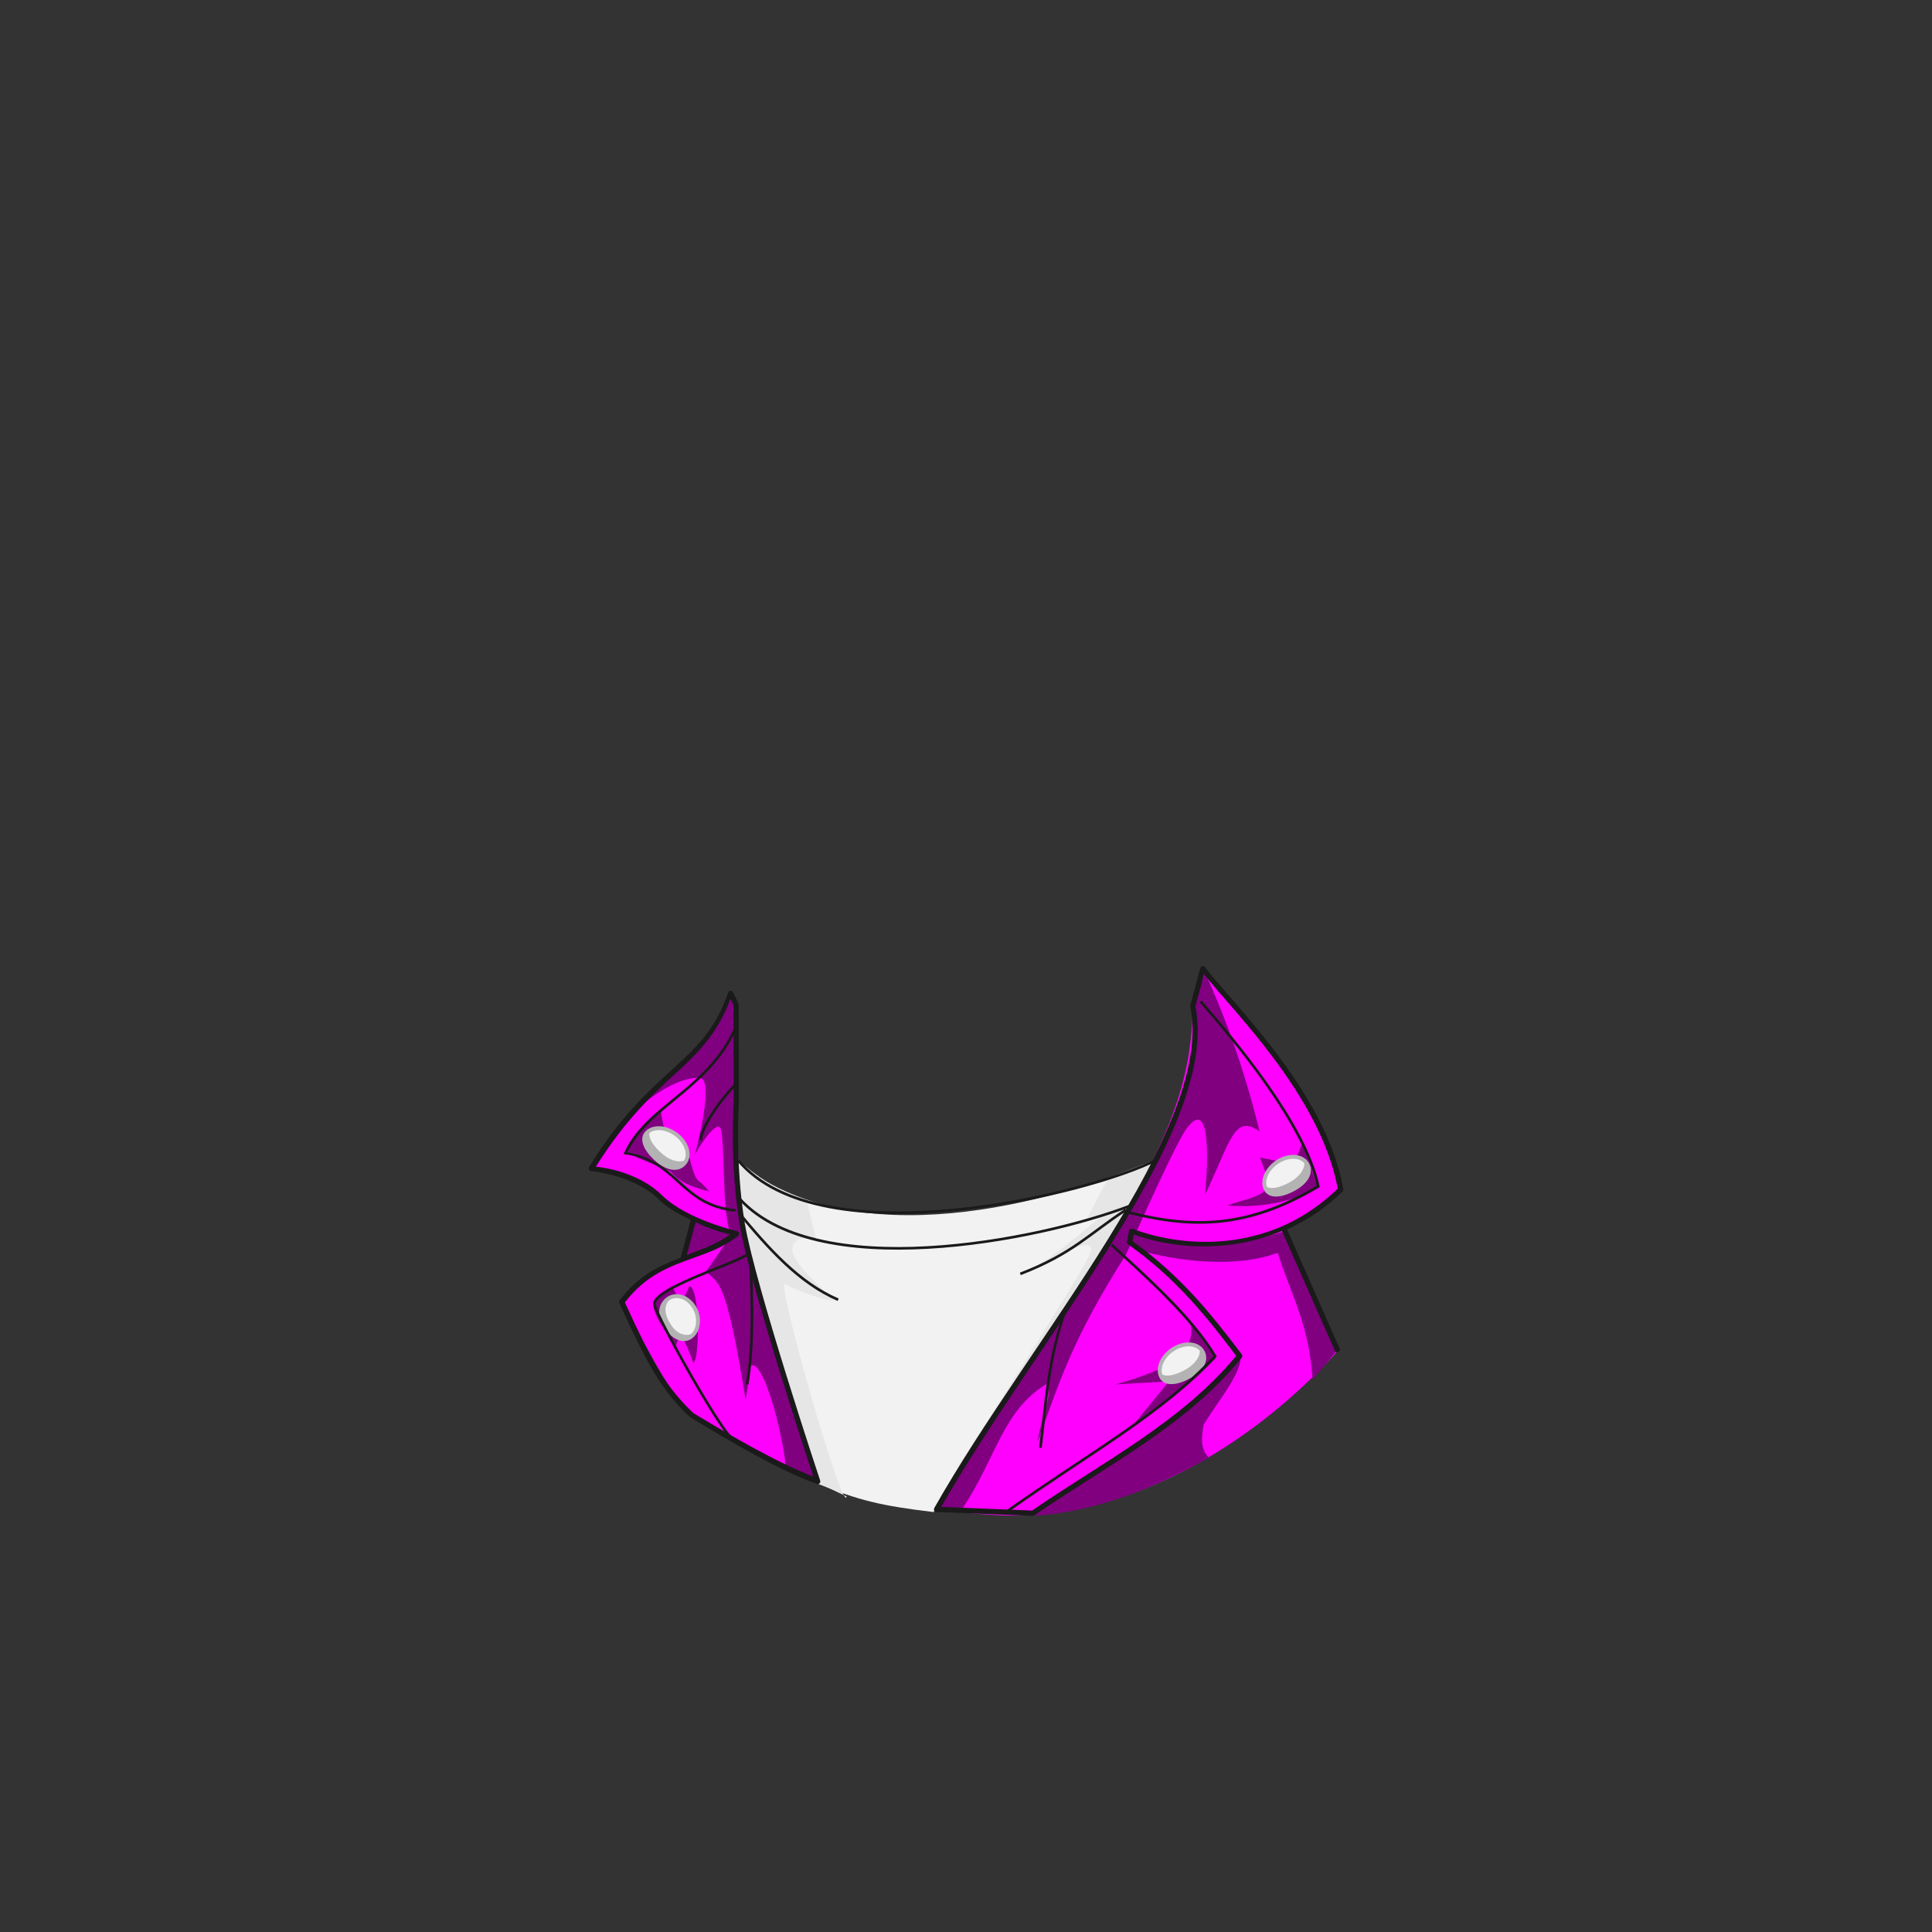 <svg width="512" height="512" viewBox="0 0 512 512" fill="none" xmlns="http://www.w3.org/2000/svg">
<rect x="0" y="0" width="512" height="512" fill="#333333" stroke="none"/>
<g id="Clothes5">
<g id="Clothes5_2">
<g id="g292537">
<path id="path256286" d="M319.348 256.895L316.029 266.279C316.219 291.459 304.585 308.786 295.182 327.596L247.891 400.068C261.566 401.54 271.543 402.572 283.147 400.402C310.83 395.225 335.677 378.875 354.845 357.672L340.312 325.651L355.357 315.386C350.74 292.09 333.022 275.607 319.348 256.895ZM193.482 263.614C185.803 284.415 167.386 289.443 156.6 309.593C169.217 310.152 175.197 320.666 194.749 327.499C184.412 332.834 171.994 334.724 164.639 344.992C170.651 355.285 176.016 366.913 182.909 375.391L216.891 393.219C216.788 393.372 205.942 358.106 199.568 336.364C193.891 317.002 194.915 267.274 195.561 267.048L193.482 263.614Z" fill="#FF00FF"/>
<path id="path275497" d="M195.371 307.858C195.993 336.926 209.718 364.805 216.898 393.278C227.704 397.611 233.256 399.02 247.402 400.712C262.41 373.556 291.575 336.495 305.864 307.421C278.299 318.97 226.613 333.322 195.371 307.858Z" fill="#F2F2F2"/>
<path id="path259535" d="M319.322 257.782L315.767 267.982C318.843 283.682 309.45 302.789 299.825 318.723C282.882 345.744 261.533 375.364 249 399.786L255.044 399.842C264.334 385.661 265.716 373.757 277.552 366.648C278.923 370.496 275.594 376.551 274.984 382.137C280.593 366.811 283.773 355.496 298.285 332.656C298.31 332.666 299.06 331.003 299.632 329.748L303.426 331.76C316.181 335.086 329.464 335.409 338.614 332.013C341.978 342.889 346.877 350.633 347.856 365.665L354.35 357.812L340.893 326.123C324.734 331.551 312.367 330.058 301.082 326.589C304.993 317.941 311.94 302.602 314.331 299.269C321.812 288.842 319.675 313.659 319.338 316.677C326.335 301.897 327.049 295.271 333.807 299.809C330.036 284.58 325.225 270.551 319.322 257.782V257.782ZM319.338 316.677C319.33 316.696 319.322 316.712 319.314 316.73C319.277 317.148 319.296 317.055 319.338 316.677ZM194.042 263.91C187.172 278.702 178.635 283.158 170.699 292.322C170.699 292.322 178.965 285.322 185.354 285.647C189.684 285.868 184.094 306.116 184.094 306.116C184.103 305.802 190.199 295.617 191.1 299.472C192.085 303.679 191.405 325.361 193.895 326.698L183.721 323.146L181.292 333.378C185.134 332 188.93 330.807 193.013 328.471L187.128 336.966C190.424 340.342 192.35 338.3 197.612 371.06L198.954 361.949C202.707 359.692 208.488 384.807 208.117 389.124L217.317 393.102C217.317 393.102 199.48 338.518 196.872 325.659C194.265 312.8 195.16 265.888 195.16 265.888L194.042 263.91ZM175.148 294.629C171.111 297.643 167.797 301.101 166.287 305.669L177.772 310.51C180.565 313.807 184.187 314.722 187.962 315.761C187.962 315.761 186.399 313.815 185.15 312.977C183.902 312.138 182.777 306.934 182.777 306.934C182.777 306.934 178.731 303.4 177.353 302.071C175.976 300.742 175.148 294.629 175.148 294.629ZM345.075 303.083L342.82 308.634L333.904 306.744L336.61 314.074C334.035 317.756 329.172 317.786 325.354 319.484C335.718 320.321 344.361 317.696 349.209 314.7C349.209 314.7 345.569 304.04 345.075 303.083ZM182.709 340.805L180.615 345.424L178.032 340.845C178.032 340.845 174.128 343.201 173.306 345.795C172.484 348.389 179.181 356.599 179.181 356.599C179.181 356.599 179.632 354.384 180.528 354.479C181.424 354.574 183.71 361.122 183.71 361.122C185.388 361.09 185.637 341.446 182.709 340.805ZM315.432 350.683C316.212 352.432 315.851 358.312 310.06 361.446C304.044 364.702 295.59 366.887 295.59 366.887L309.807 366.08L300.65 377.215C310.713 371.094 316.744 365.483 322.208 359.943L315.432 350.683ZM328.782 359.965C314.131 374.746 293.196 388.151 273.089 401.738C290.393 400.875 305.626 394.287 320.366 386.34C317.918 383.746 318.497 380.659 318.945 377.593C322.617 371.556 328.52 364.604 328.782 359.965Z" fill="#800080"/>
<path id="path289638" d="M195.389 307.238C195.389 307.238 195.711 316.331 197.206 325.223C198.7 334.115 217.233 393.202 217.233 393.202L223.618 396.225C220.082 389.833 205.756 338.941 208.067 340.344C209.092 340.966 220.412 345.726 221.13 344.347C221.13 344.347 209.387 334.842 209.972 330.804C210.557 326.767 216.281 328.444 216.281 328.444L213.86 318.389C206.118 315.542 200.294 311.641 195.389 307.238ZM223.618 396.225C224.013 396.938 224.276 397.107 224.364 396.579L223.618 396.225ZM306.028 307.668L293.292 312.958L287.864 323.3C287.864 323.3 292.381 321.917 291.394 322.979C291.378 322.133 280.638 332.729 271.711 337.197C273.635 336.681 292.469 324.683 288.634 332.772C285.094 340.239 253.485 389.269 253.485 389.269C252.895 391.15 296.895 325.833 299.585 319.661C300.837 316.788 306.028 307.668 306.028 307.668Z" fill="#E6E6E6"/>
<path id="ellipse254976" d="M174.506 298.978C173.515 298.987 172.597 299.246 171.867 299.78C169.745 301.335 170.77 304.046 173.235 306.549C175.7 309.052 178.671 310.4 180.793 308.846C182.915 307.292 182.636 304.003 180.171 301.499C178.554 299.856 176.397 298.96 174.506 298.978ZM342.618 306.568C341.657 306.584 340.614 306.827 339.572 307.321C336.398 308.827 334.45 312.086 335.22 314.6C335.991 317.115 338.888 317.037 342.063 315.532C345.237 314.026 347.486 311.664 346.715 309.149C346.197 307.46 344.583 306.536 342.618 306.568ZM179.3 343.484C178.234 343.488 177.21 343.896 176.408 344.734C174.509 346.719 175.01 349.813 176.997 352.324C178.984 354.836 181.703 355.813 183.603 353.828C185.502 351.843 185.433 348.199 183.446 345.687C182.298 344.235 180.76 343.479 179.3 343.484ZM315.038 356.272C314.041 356.266 312.947 356.509 311.855 357.027C308.681 358.532 306.733 361.791 307.503 364.306C308.274 366.82 311.171 366.743 314.346 365.237C317.52 363.732 319.769 361.368 318.998 358.853C318.492 357.203 316.942 356.284 315.038 356.272Z" fill="#F2F2F2" stroke="#B3B3B3" stroke-width="1.033"/>
<path id="path259214" d="M318.641 256.012C318.512 256.036 318.393 256.096 318.296 256.185C318.2 256.274 318.131 256.389 318.097 256.516L315.439 266.4C315.41 266.506 315.407 266.617 315.429 266.724C318.752 282.66 308.196 304.872 293.521 328.56C278.847 352.249 260.158 377.424 247.593 399.644C247.535 399.748 247.504 399.866 247.504 399.985C247.503 400.105 247.534 400.222 247.592 400.326C247.65 400.431 247.735 400.518 247.837 400.581C247.939 400.643 248.055 400.678 248.174 400.682L273.685 401.721C273.837 401.727 273.987 401.684 274.112 401.597C292.32 388.951 314.282 378.016 329.081 359.787C329.18 359.665 329.234 359.514 329.236 359.357C329.238 359.2 329.187 359.048 329.091 358.923C321.259 348.619 313.186 338.281 300.111 328.91L300.455 327.152C311.606 331.129 326.126 331.917 339.737 326.211L353.764 357.978C353.841 358.143 353.98 358.271 354.15 358.335C354.32 358.399 354.509 358.394 354.676 358.321C354.842 358.248 354.974 358.112 355.042 357.943C355.109 357.774 355.109 357.586 355.039 357.417L341.078 325.81C346.226 323.473 351.225 320.28 355.795 315.751C355.874 315.672 355.933 315.576 355.967 315.469C356.001 315.363 356.009 315.249 355.99 315.139C353.686 302.111 346.226 289.733 338.498 279.43C330.77 269.128 322.733 260.861 319.33 256.284C319.253 256.179 319.147 256.097 319.025 256.049C318.903 256.001 318.77 255.988 318.641 256.012L318.641 256.012ZM319.094 258.181C322.856 263.027 330.072 270.518 337.383 280.263C344.971 290.38 352.198 302.477 354.515 315.011C337.747 331.379 315.429 331.354 300.157 325.656C300.063 325.621 299.962 325.607 299.861 325.615C299.76 325.623 299.663 325.653 299.575 325.702C299.487 325.751 299.41 325.819 299.351 325.901C299.292 325.983 299.251 326.076 299.232 326.175L298.661 329.049C298.635 329.181 298.648 329.318 298.699 329.443C298.749 329.568 298.834 329.675 298.944 329.753C311.881 338.933 319.815 349.063 327.606 359.304C313.117 376.898 291.665 387.75 273.526 400.317L249.434 399.341C261.923 377.472 280.192 352.715 294.704 329.29C309.349 305.65 320.126 283.444 316.796 266.719L319.094 258.181ZM193.581 262.55C193.442 262.559 193.31 262.608 193.2 262.693C193.09 262.777 193.008 262.892 192.964 263.023C189.699 272.665 184.709 277.421 178.366 283.219C172.022 289.016 164.364 295.803 156.104 309.274C156.041 309.375 156.006 309.491 156.001 309.609C155.995 309.727 156.021 309.845 156.074 309.951C156.127 310.057 156.206 310.148 156.304 310.215C156.402 310.282 156.515 310.323 156.633 310.333C156.633 310.333 168.048 311.421 174.454 317.751C176.823 320.092 179.942 321.817 183.064 323.287L180.381 333.274C180.382 333.289 180.384 333.305 180.386 333.32C174.866 335.402 169.169 337.961 164.205 344.624C164.13 344.723 164.083 344.841 164.07 344.965C164.056 345.089 164.076 345.214 164.128 345.328C171.613 361.722 175.273 368.369 182.807 375.526C182.843 375.561 182.882 375.592 182.925 375.619C193.8 382.159 206.129 389.507 216.46 393.265C216.583 393.31 216.716 393.319 216.844 393.292C216.972 393.265 217.09 393.202 217.184 393.111C217.278 393.019 217.344 392.903 217.375 392.776C217.406 392.649 217.401 392.516 217.359 392.391C217.359 392.391 213.039 379.41 208.379 364.393C203.72 349.376 198.719 332.282 197.384 324.253C194.693 308.064 195.837 291.711 195.837 291.711C195.838 291.693 195.838 291.676 195.837 291.659L195.76 266.215C195.76 266.112 195.737 266.01 195.693 265.917L194.249 262.941C194.189 262.817 194.093 262.714 193.974 262.644C193.855 262.575 193.718 262.542 193.581 262.55V262.55ZM193.586 264.771L194.367 266.38L194.444 291.664L194.45 291.613C194.45 291.613 193.286 308.078 196.012 324.479C197.386 332.745 202.384 349.776 207.048 364.809C211.458 379.023 215.116 389.999 215.55 391.307C205.719 387.506 194.125 380.725 183.737 374.478C176.458 367.552 172.893 361.096 165.598 345.148C171.154 337.892 177.526 335.614 183.809 333.361C187.927 331.885 192.004 330.409 195.627 327.481C195.728 327.398 195.803 327.289 195.845 327.165C195.887 327.042 195.893 326.909 195.863 326.782C195.833 326.655 195.768 326.539 195.676 326.447C195.583 326.355 195.466 326.292 195.339 326.263C195.339 326.263 191.991 325.5 187.808 323.919C183.626 322.338 178.635 319.925 175.431 316.759C169.095 310.498 159.633 309.361 157.908 309.177C165.826 296.545 173.118 289.903 179.307 284.247C185.316 278.754 190.216 273.665 193.586 264.771L193.586 264.771ZM184.349 323.873C185.347 324.31 186.378 324.863 187.32 325.219C190.756 326.518 192.515 326.898 193.519 327.147C190.406 329.336 186.986 330.743 183.336 332.051C182.9 332.207 182.441 332.467 182 332.626L184.349 323.873Z" fill="#1A1A1A"/>
<path id="ellipse259904" d="M172.241 299.544C172.111 299.616 171.986 299.695 171.867 299.781C169.745 301.335 170.642 304.01 173.108 306.514C175.573 309.017 178.672 310.401 180.793 308.846C181.337 308.448 181.74 307.918 181.976 307.292C179.789 308.524 176.892 307.282 174.586 304.942C172.83 303.158 171.584 301.286 172.241 299.544ZM345.637 307.522C346.082 309.993 343.956 312.321 340.988 313.73C338.727 314.803 336.549 315.363 335.12 314.169C335.146 314.317 335.179 314.46 335.221 314.601C335.991 317.116 338.812 317.148 341.987 315.642C345.161 314.137 347.486 311.664 346.715 309.15C346.518 308.506 346.151 307.951 345.637 307.522ZM178.043 343.694C177.428 343.898 176.872 344.252 176.408 344.734C174.509 346.719 174.835 350.129 176.822 352.64C178.809 355.151 181.703 355.813 183.603 353.829C183.631 353.798 183.778 353.255 183.805 353.223C182.101 354.33 179.33 353.761 177.647 350.794C175.7 347.743 176.082 345.493 178.043 343.694ZM317.919 357.226C318.363 359.697 316.239 362.025 313.271 363.434C311.01 364.507 308.832 365.068 307.403 363.875C307.429 364.022 307.462 364.166 307.504 364.306C308.274 366.821 311.095 366.854 314.27 365.348C317.444 363.842 319.769 361.37 318.998 358.855C318.801 358.211 318.432 357.655 317.919 357.226Z" fill="#B3B3B3"/>
<path id="path284938" d="M318.456 265.177L317.932 265.634C322.324 270.671 329.253 278.803 335.506 287.722C341.701 296.556 347.177 306.155 348.922 314.245C330.39 325.216 316.006 325.219 299.242 320.984L299.073 321.662C316.01 325.942 330.734 325.936 349.534 314.723L349.75 314.595L349.698 314.353C347.97 306.026 342.354 296.274 336.077 287.321C329.799 278.367 322.853 270.22 318.456 265.177L318.456 265.177ZM195.22 270.774C191.824 279.506 185.894 284.913 180.042 289.762C174.189 294.612 168.402 298.896 165.443 305.419L165.248 305.841L165.711 305.908C172.541 306.887 176.089 310.269 179.831 313.654C183.573 317.039 187.51 320.421 194.902 321.123L194.969 320.429C187.762 319.745 184.032 316.512 180.299 313.135C176.674 309.855 172.935 306.516 166.302 305.399C169.215 299.277 174.723 295.07 180.484 290.297C186.354 285.433 192.407 279.928 195.868 271.031L195.22 270.774ZM194.814 287.125C194.689 287.184 194.621 287.25 194.511 287.346C194.401 287.443 194.27 287.565 194.12 287.717C193.821 288.019 193.444 288.43 193.01 288.93C192.142 289.929 191.053 291.276 189.967 292.78C187.796 295.786 185.625 299.375 185.295 302.13L185.984 302.217C186.278 299.76 188.389 296.159 190.533 293.191C191.604 291.707 192.681 290.369 193.534 289.387C193.961 288.896 194.33 288.492 194.614 288.205C194.756 288.061 194.878 287.95 194.969 287.871C195.059 287.791 195.137 287.744 195.107 287.758L194.814 287.125ZM306.346 307.049C297.738 311.504 275.523 318.114 252.78 320.305C230.038 322.497 206.783 320.246 195.909 307.311L195.375 307.758C206.536 321.035 230.015 323.199 252.847 320.999C275.679 318.799 297.879 312.215 306.67 307.666L306.346 307.049ZM195.534 316.62L194.999 317.067C205.153 329.146 225.319 332.097 245.903 330.945C266.486 329.794 287.519 324.513 299.525 319.904L299.279 319.257C287.36 323.832 266.353 329.105 245.862 330.252C225.371 331.398 205.431 328.392 195.534 316.62H195.534ZM298.204 320.316C288.311 326.786 284.133 331.896 270.267 337.273L270.519 337.921C284.48 332.507 288.757 327.329 298.584 320.902L298.204 320.316ZM196.12 321.225L195.585 321.667C203.432 331.13 211.499 340.248 221.98 344.762L222.258 344.12C211.971 339.689 203.957 330.676 196.12 321.225ZM294.837 329.63L294.364 330.138C303.373 338.487 315.309 349.029 321.556 359.376C307.254 374.654 288.938 384.498 266.715 400.22L267.116 400.79C289.403 385.024 307.845 375.164 322.276 359.659L322.45 359.468L322.317 359.242C316.012 348.662 303.9 338.029 294.837 329.63L294.837 329.63ZM197.585 332.328C196.82 332.864 194.875 333.719 192.455 334.708C190.035 335.697 187.115 336.844 184.287 338.049C181.46 339.254 178.727 340.519 176.664 341.76C175.633 342.381 174.771 342.992 174.141 343.606C173.51 344.219 173.092 344.839 173.051 345.508C173.033 345.789 173.129 346.036 173.272 346.428C173.415 346.82 173.621 347.317 173.889 347.908C174.424 349.091 175.193 350.649 176.125 352.452C177.987 356.059 180.499 360.64 183.059 365.097C185.618 369.554 188.224 373.886 190.291 376.996C191.324 378.551 192.218 379.802 192.918 380.62C193.267 381.029 193.565 381.328 193.838 381.52C193.974 381.616 194.106 381.693 194.275 381.72C194.443 381.747 194.672 381.673 194.789 381.525L194.244 381.093C194.27 381.061 194.375 381.03 194.383 381.032C194.39 381.033 194.327 381.016 194.239 380.955C194.061 380.83 193.778 380.556 193.447 380.168C192.785 379.393 191.897 378.155 190.872 376.611C188.821 373.524 186.215 369.202 183.66 364.753C181.106 360.304 178.603 355.727 176.747 352.134C175.818 350.337 175.053 348.784 174.526 347.62C174.263 347.039 174.057 346.556 173.925 346.191C173.792 345.827 173.745 345.542 173.745 345.554C173.769 345.163 174.056 344.657 174.624 344.105C175.192 343.552 176.02 342.961 177.024 342.357C179.032 341.148 181.745 339.886 184.56 338.687C187.374 337.487 190.295 336.348 192.722 335.356C195.15 334.364 197.065 333.543 197.986 332.899L197.585 332.328ZM199.291 335.217L198.592 335.243C198.968 345.085 199.395 356.346 197.667 366.825L198.351 366.938C200.095 356.362 199.667 345.06 199.291 335.218V335.217ZM282.239 346.34C277.26 360.37 276.831 372.416 275.366 383.622L276.06 383.715C277.531 372.462 277.951 360.5 282.891 346.577L282.239 346.34Z" fill="#1A1A1A"/>
</g>
</g>
</g>
</svg>
